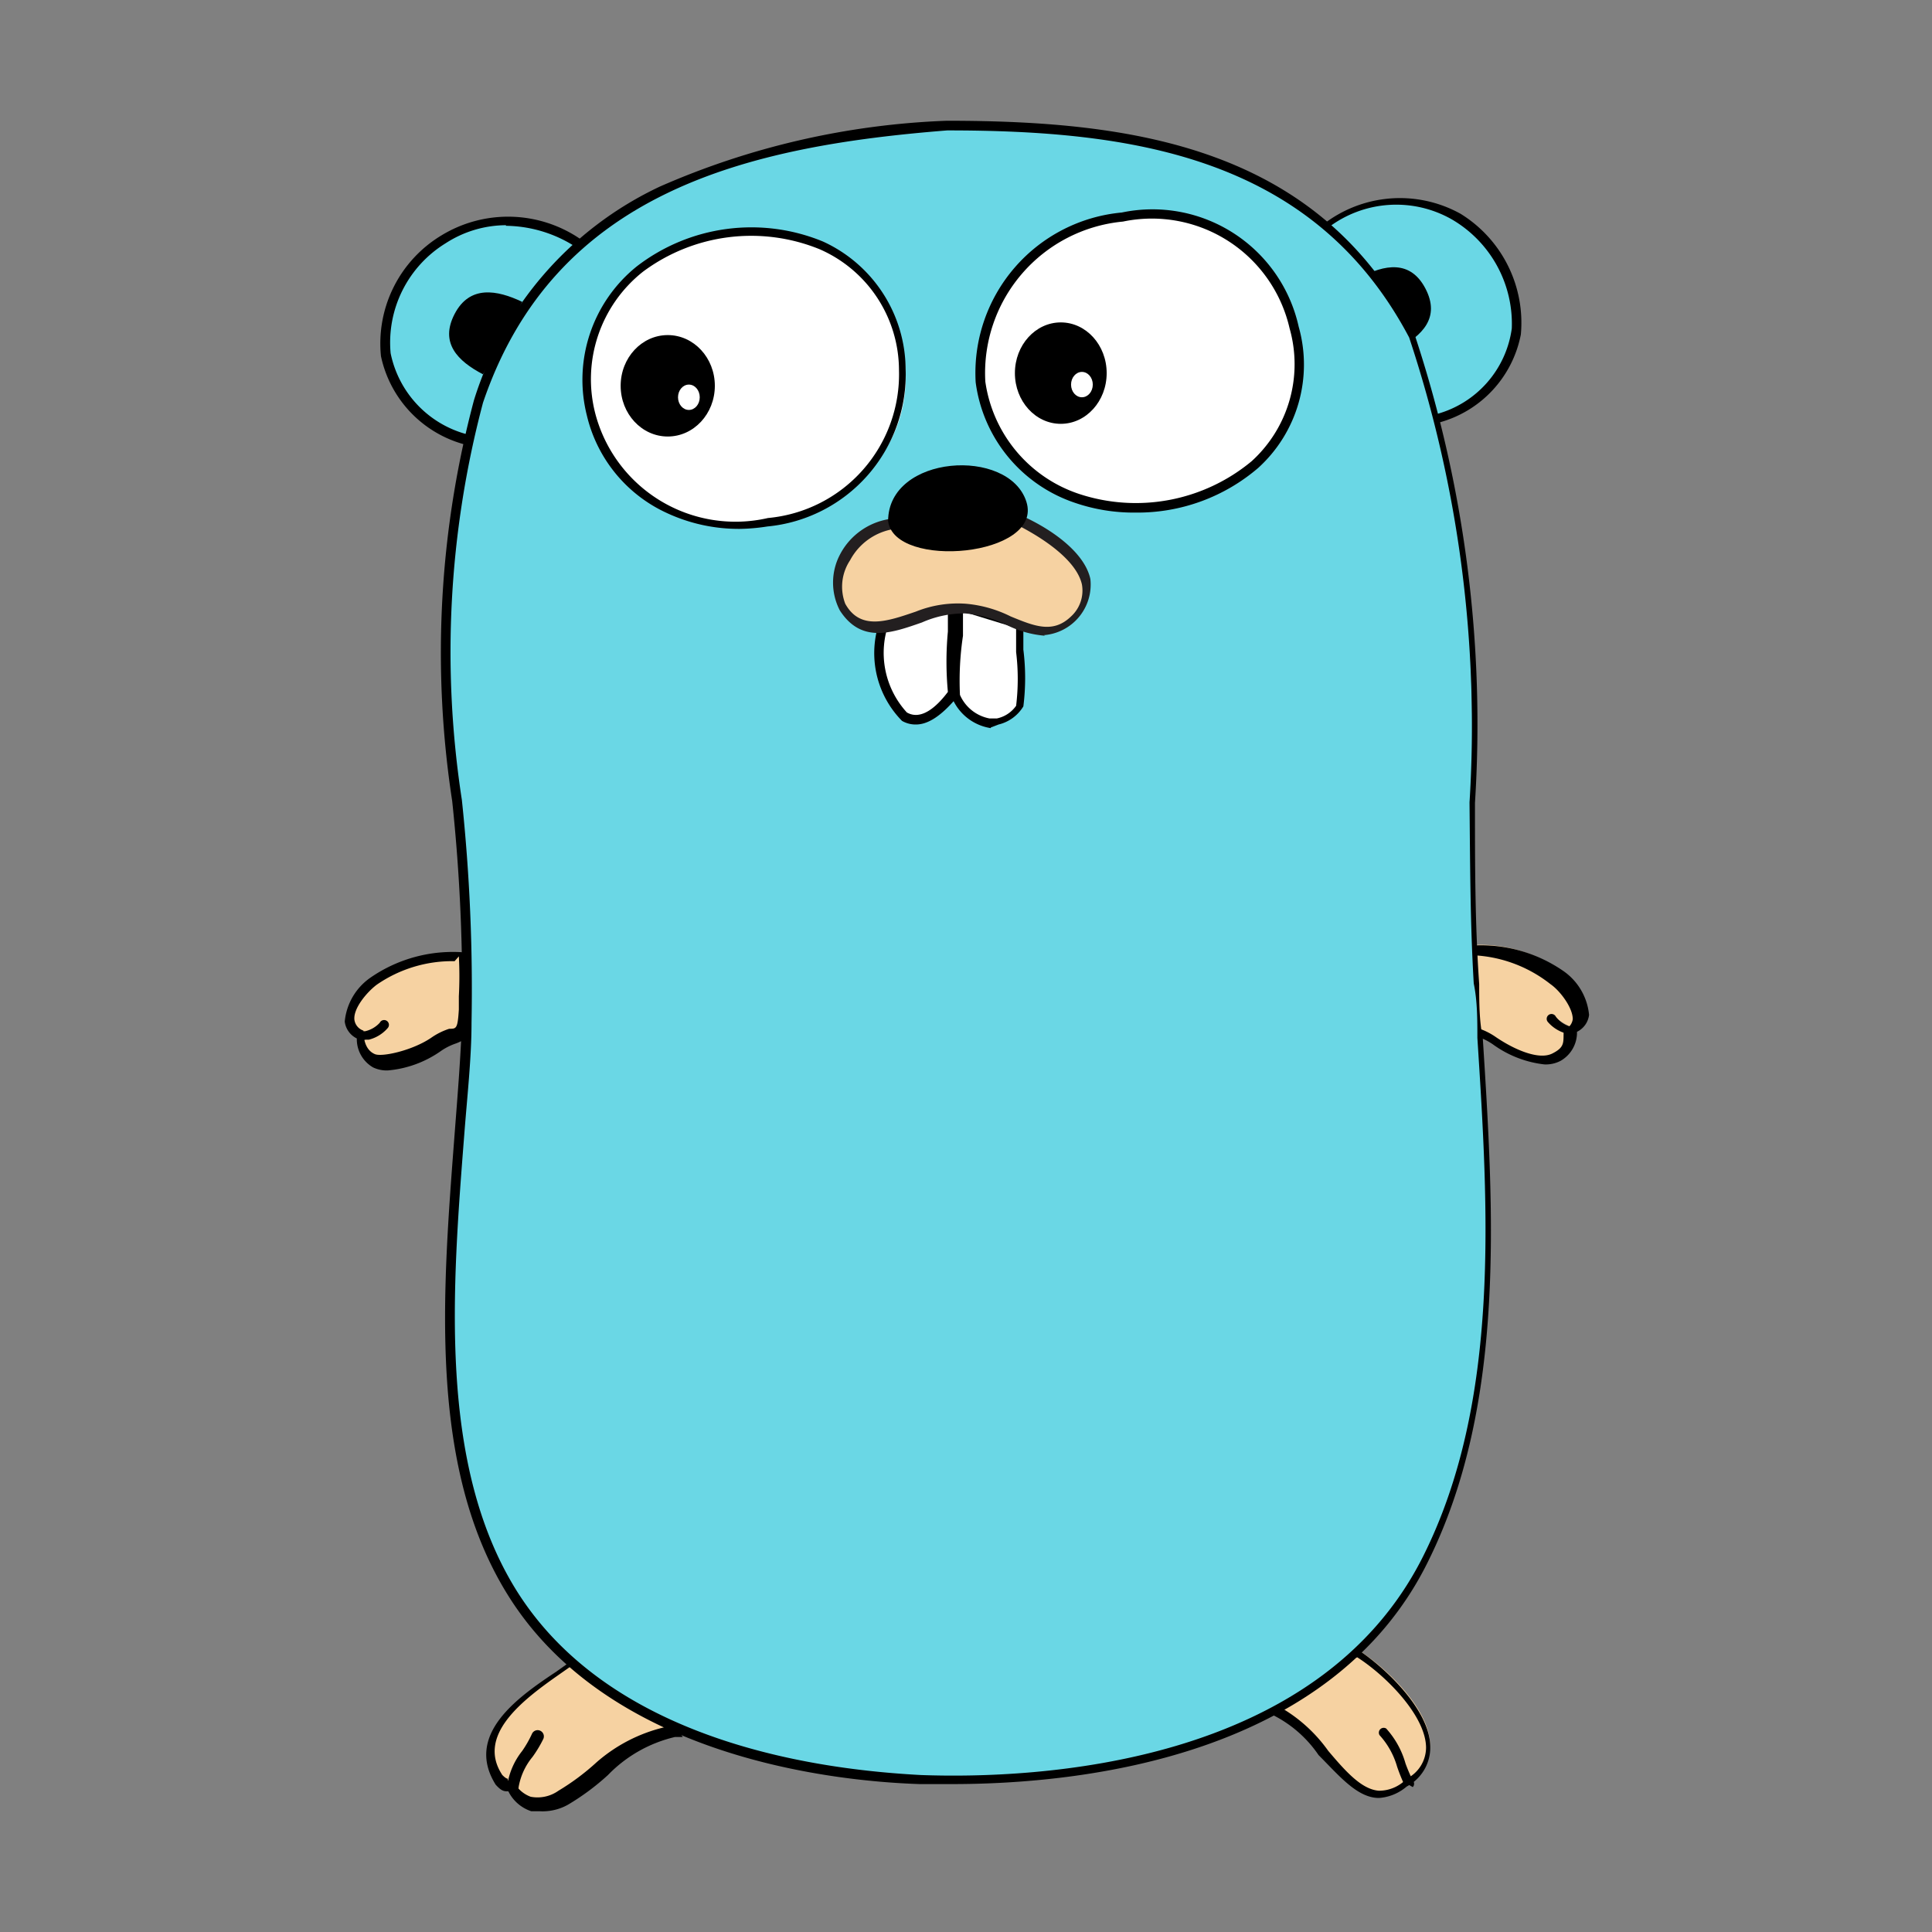 <svg xmlns="http://www.w3.org/2000/svg" viewBox="0 0 32 32"><rect x="0" y="0" width="32" height="32" fill="#808080" stroke="none"/><title>file_type_go@2x</title><g id="go"><path d="M6,17.15c0,.83.87.44,1.24.19s.46,0,.49-.53a7.94,7.94,0,0,0,0-1,2.34,2.34,0,0,0-1.56.4c-.23.16-.65.69-.21.9" style="fill:#f6d2a2;fill-rule:evenodd"/><path d="M6.42,17.73a.53.53,0,0,1-.24-.05.54.54,0,0,1-.27-.48.36.36,0,0,1-.2-.28,1,1,0,0,1,.43-.73,2.4,2.4,0,0,1,1.61-.41h.07v.07a5.67,5.67,0,0,1,0,.75l0,.22c0,.34-.09.39-.26.46a1,1,0,0,0-.26.13A1.79,1.79,0,0,1,6.42,17.73Zm1.11-1.81a2.2,2.2,0,0,0-1.29.39c-.16.12-.39.39-.37.58a.22.22,0,0,0,.15.18l0,0v0c0,.21.07.34.19.39s.62-.06.93-.27a1.13,1.13,0,0,1,.3-.15c.12,0,.14,0,.16-.32l0-.22a6.15,6.15,0,0,0,0-.66Z"/><path d="M6,17.15A.65.65,0,0,0,6.32,17" style="fill:#c6b198;fill-rule:evenodd"/><path d="M6,17.23a.08.08,0,0,1,0-.15l.05,0a.47.47,0,0,0,.24-.14.08.08,0,1,1,.13.09.61.61,0,0,1-.31.19l-.05,0Z"/><path d="M7.89,7.31C4.73,6.42,7.08,2.4,9.62,4.05Z" style="fill:#6ad7e5;fill-rule:evenodd"/><path d="M7.93,7.4l-.06,0a1.93,1.93,0,0,1-1.56-1.5,2.09,2.09,0,0,1,1-2A2.12,2.12,0,0,1,9.67,4l.06,0Zm.45-3.67a1.85,1.85,0,0,0-1,.3,1.93,1.93,0,0,0-.91,1.82A1.75,1.75,0,0,0,7.85,7.22L9.52,4.08A2.17,2.17,0,0,0,8.38,3.74Z"/><path d="M21.94,3.75C24.45,2,26.71,6,23.8,7Z" style="fill:#6ad7e5;fill-rule:evenodd"/><path d="M23.76,7.05,21.84,3.73l.06,0a2.07,2.07,0,0,1,2.29-.19,2.12,2.12,0,0,1,1,2A1.88,1.88,0,0,1,23.83,7ZM22,3.77l1.79,3.09a1.71,1.71,0,0,0,1.25-1.42,2,2,0,0,0-1-1.81A1.86,1.86,0,0,0,22,3.77Z"/><path d="M22.48,27.32c.64.39,1.8,1.58.84,2.16-.92.84-1.43-.92-2.23-1.16A2.23,2.23,0,0,1,22.48,27.32Z" style="fill:#f6d2a2;fill-rule:evenodd"/><path d="M22.84,29.78h0c-.36,0-.66-.37-1-.71a2,2,0,0,0-.79-.68l-.11,0,.07-.09a2.32,2.32,0,0,1,1.44-1h0l0,0c.41.25,1.25,1,1.24,1.65a.73.73,0,0,1-.39.64A.79.79,0,0,1,22.84,29.78Zm-1.63-1.5A2.51,2.51,0,0,1,22,29c.28.33.55.64.84.66a.63.63,0,0,0,.46-.2h0a.58.58,0,0,0,.32-.51c0-.53-.67-1.2-1.14-1.5A2.06,2.06,0,0,0,21.22,28.28Z"/><path d="M23.33,29.56a.08.08,0,0,1-.07,0,2.92,2.92,0,0,1-.12-.3,1.31,1.31,0,0,0-.29-.52.08.08,0,0,1,.11-.11,1.45,1.45,0,0,1,.32.58,2.81,2.81,0,0,0,.12.28.08.08,0,0,1,0,.11Z"/><path d="M11.12,28.66c-.75.12-1.17.79-1.79,1.13s-.81-.11-.86-.21-.08,0-.23-.1c-.54-.86.57-1.48,1.14-1.91C10.19,27.41,10.7,28.11,11.12,28.66Z" style="fill:#f6d2a2;fill-rule:evenodd"/><path d="M8.94,30,8.8,30a.65.65,0,0,1-.38-.33h0c-.07,0-.11,0-.21-.11h0c-.52-.83.37-1.45,1-1.87l.21-.15h0c.83-.17,1.35.52,1.77,1.07l.12.16-.13,0a2.26,2.26,0,0,0-1.11.63,4,4,0,0,1-.66.49A.86.86,0,0,1,8.94,30Zm-.53-.51.09,0h0l0,0a.51.51,0,0,0,.29.27.6.6,0,0,0,.46-.1,3.91,3.91,0,0,0,.63-.47A2.63,2.63,0,0,1,11,28.61c-.4-.53-.86-1.09-1.56-1l-.2.14c-.6.42-1.35,1-.92,1.65.06.06.08.06.09.06Z"/><path d="M8.47,29.67h0a.08.08,0,0,1-.07-.09A1.2,1.2,0,0,1,8.65,29a1.85,1.85,0,0,0,.16-.28A.08.08,0,0,1,9,28.8a2,2,0,0,1-.18.3,1.07,1.07,0,0,0-.23.5A.08.08,0,0,1,8.47,29.67Z"/><path d="M8,6.2c-.42-.22-.72-.52-.47-1S8.23,4.8,8.65,5Z" style="fill-rule:evenodd"/><path d="M23.14,5.78c.42-.22.72-.52.47-1s-.68-.4-1.09-.18Z" style="fill-rule:evenodd"/><path d="M26,17c0,.83-.87.44-1.24.19s-.46,0-.49-.53a7.94,7.94,0,0,1,0-1,2.34,2.34,0,0,1,1.56.4c.23.16.65.69.21.9" style="fill:#f6d2a2;fill-rule:evenodd"/><path d="M25.58,17.63a1.79,1.79,0,0,1-.85-.33,1,1,0,0,0-.26-.13c-.18-.06-.24-.11-.26-.46l0-.22a5.68,5.68,0,0,1,0-.75v-.07h.07a2.4,2.4,0,0,1,1.61.41,1,1,0,0,1,.43.73.36.36,0,0,1-.2.28.54.54,0,0,1-.27.48A.53.53,0,0,1,25.58,17.63Zm-1.26-1.8a6.15,6.15,0,0,0,0,.66l0,.22c0,.27,0,.28.16.32a1.13,1.13,0,0,1,.3.15c.31.21.71.38.93.27s.18-.19.19-.39v0l0,0a.22.22,0,0,0,.15-.18c0-.19-.21-.47-.37-.58A2.23,2.23,0,0,0,24.32,15.82Z"/><path d="M26,17a.65.65,0,0,1-.33-.19" style="fill:#c6b198;fill-rule:evenodd"/><path d="M26,17.12h0l-.05,0a.61.61,0,0,1-.31-.19.08.08,0,1,1,.13-.09A.47.47,0,0,0,26,17L26,17a.08.08,0,0,1,0,.15Z"/><path d="M15.68,2.08c3.17,0,6.13.45,7.68,3.49,1.39,3.41.89,7.09,1.11,10.69.18,3.09.59,6.67-.85,9.54s-5.28,3.78-8.39,3.66c-2.44-.09-5.39-.88-6.77-3.11-1.62-2.62-.85-6.51-.73-9.42.14-3.45-.93-6.91.2-10.28s4.35-4.29,7.76-4.56" style="fill:#6ad7e5;fill-rule:evenodd"/><path d="M15.77,29.55h-.54c-1.5-.05-5.18-.47-6.83-3.15-1.31-2.12-1.07-5-.87-7.62.05-.65.1-1.26.12-1.84a29.67,29.67,0,0,0-.16-3.67,16.22,16.22,0,0,1,.36-6.64,5.81,5.81,0,0,1,3.08-3.54A13,13,0,0,1,15.68,2h0c3.09,0,6.17.43,7.75,3.54h0a20.52,20.52,0,0,1,1,7.76c0,1,0,2,.07,3,0,.3,0,.6.06.9.18,2.84.39,6.06-.91,8.67C22.06,29.09,17.95,29.55,15.77,29.55ZM15.69,2.16c-3.29.26-6.5,1-7.69,4.51a16.1,16.1,0,0,0-.35,6.58,29.79,29.79,0,0,1,.16,3.69c0,.58-.07,1.2-.12,1.85-.2,2.56-.43,5.45.85,7.53,1.62,2.62,5.23,3,6.71,3.08,1.92.07,6.58-.15,8.32-3.62,1.29-2.57,1.08-5.77.9-8.59,0-.3,0-.61-.06-.9-.06-1-.06-2-.07-3a20.41,20.41,0,0,0-1-7.7C21.75,2.58,18.73,2.16,15.69,2.16Z"/><path d="M16.24,6.33c.57,3.3,6,2.43,5.19-.9-.7-3-5.38-2.16-5.19.9" style="fill:#fff;fill-rule:evenodd"/><path d="M18.81,8.49a3,3,0,0,1-1-.16,2.44,2.44,0,0,1-1.65-2h0a2.67,2.67,0,0,1,2.42-2.81,2.48,2.48,0,0,1,2.93,1.89,2.31,2.31,0,0,1-.67,2.34A3.07,3.07,0,0,1,18.81,8.49ZM16.32,6.32a2.3,2.3,0,0,0,1.55,1.86,3,3,0,0,0,2.86-.54,2.17,2.17,0,0,0,.63-2.2A2.34,2.34,0,0,0,18.6,3.67,2.52,2.52,0,0,0,16.32,6.32Z"/><path d="M9.79,6.86C10.52,9.74,15.13,9,15,6.12c-.21-3.46-5.87-2.79-5.17.75" style="fill:#fff;fill-rule:evenodd"/><path d="M12.25,8.76a2.83,2.83,0,0,1-1.34-.33A2.38,2.38,0,0,1,9.72,6.88h0a2.41,2.41,0,0,1,.83-2.47A3.11,3.11,0,0,1,13.63,4,2.34,2.34,0,0,1,15,6.11a2.53,2.53,0,0,1-2.29,2.61A3.2,3.2,0,0,1,12.25,8.76ZM9.86,6.85a2.4,2.4,0,0,0,2.86,1.73,2.39,2.39,0,0,0,2.17-2.45,2.19,2.19,0,0,0-1.31-2,3,3,0,0,0-2.93.37A2.27,2.27,0,0,0,9.86,6.85Z"/><path d="M16.89,10.29a7.45,7.45,0,0,1,0,1.37c-.11.21-.32.23-.51.31a.75.75,0,0,1-.57-.45,9.72,9.72,0,0,1,0-1.55Z" style="fill:#fff;fill-rule:evenodd"/><path d="M16.41,12.06h0a.83.83,0,0,1-.64-.5h0a5.2,5.2,0,0,1,0-1.06c0-.16,0-.33,0-.5v-.1l1.18.36v.06c0,.14,0,.29,0,.44a3.75,3.75,0,0,1,0,.94h0a.66.66,0,0,1-.41.3l-.13.05Zm-.51-.55a.67.67,0,0,0,.49.39l.12,0a.52.52,0,0,0,.32-.21,3.68,3.68,0,0,0,0-.89c0-.14,0-.27,0-.4l-.88-.27c0,.14,0,.27,0,.4A5,5,0,0,0,15.9,11.51Z"/><ellipse cx="11.06" cy="6.39" rx="0.78" ry="0.84"/><ellipse cx="11.41" cy="6.58" rx="0.18" ry="0.21" style="fill:#fff"/><ellipse cx="17.57" cy="6.18" rx="0.76" ry="0.84"/><ellipse cx="17.92" cy="6.37" rx="0.18" ry="0.21" style="fill:#fff"/><path d="M14.67,10.25c-.34.82.19,2.47,1.11,1.25a9.72,9.72,0,0,1,0-1.55Z" style="fill:#fff;fill-rule:evenodd"/><path d="M15.17,12a.45.45,0,0,1-.23-.06,1.6,1.6,0,0,1-.34-1.73l0,0,1.29-.33V10c0,.17,0,.34,0,.5a5,5,0,0,0,0,1v0l0,0C15.57,11.9,15.34,12,15.17,12Zm-.44-1.7a1.46,1.46,0,0,0,.29,1.5c.24.14.5-.1.68-.34a5.35,5.35,0,0,1,0-1c0-.13,0-.26,0-.39Z"/><path d="M14.79,8.66a1,1,0,0,0-.82,1.4c.44.79,1.41-.07,2,0s1.27.74,1.83.13-.27-1.33-1-1.62Z" style="fill:#f6d2a2;fill-rule:evenodd"/><path d="M17.31,10.53a1.73,1.73,0,0,1-.64-.18,1.93,1.93,0,0,0-.69-.19h0a1.75,1.75,0,0,0-.71.15c-.49.17-1,.36-1.36-.2a1,1,0,0,1,0-.92,1.12,1.12,0,0,1,.87-.6h0l2.07-.08h0c.52.22,1.11.62,1.21,1.08a.84.84,0,0,1-.77.93ZM16,10a2.06,2.06,0,0,1,.74.21c.39.16.7.29,1,0a.58.58,0,0,0,.18-.53c-.09-.4-.64-.77-1.1-1l-2,.08a1,1,0,0,0-.74.52A.79.79,0,0,0,14,10c.25.45.7.29,1.17.13A1.86,1.86,0,0,1,16,10Z" style="fill:#231f20"/><path d="M14.71,8.63c0-1.1,2-1.23,2.29-.32s-2.19,1.13-2.29.32Z" style="fill-rule:evenodd"/></g></svg>